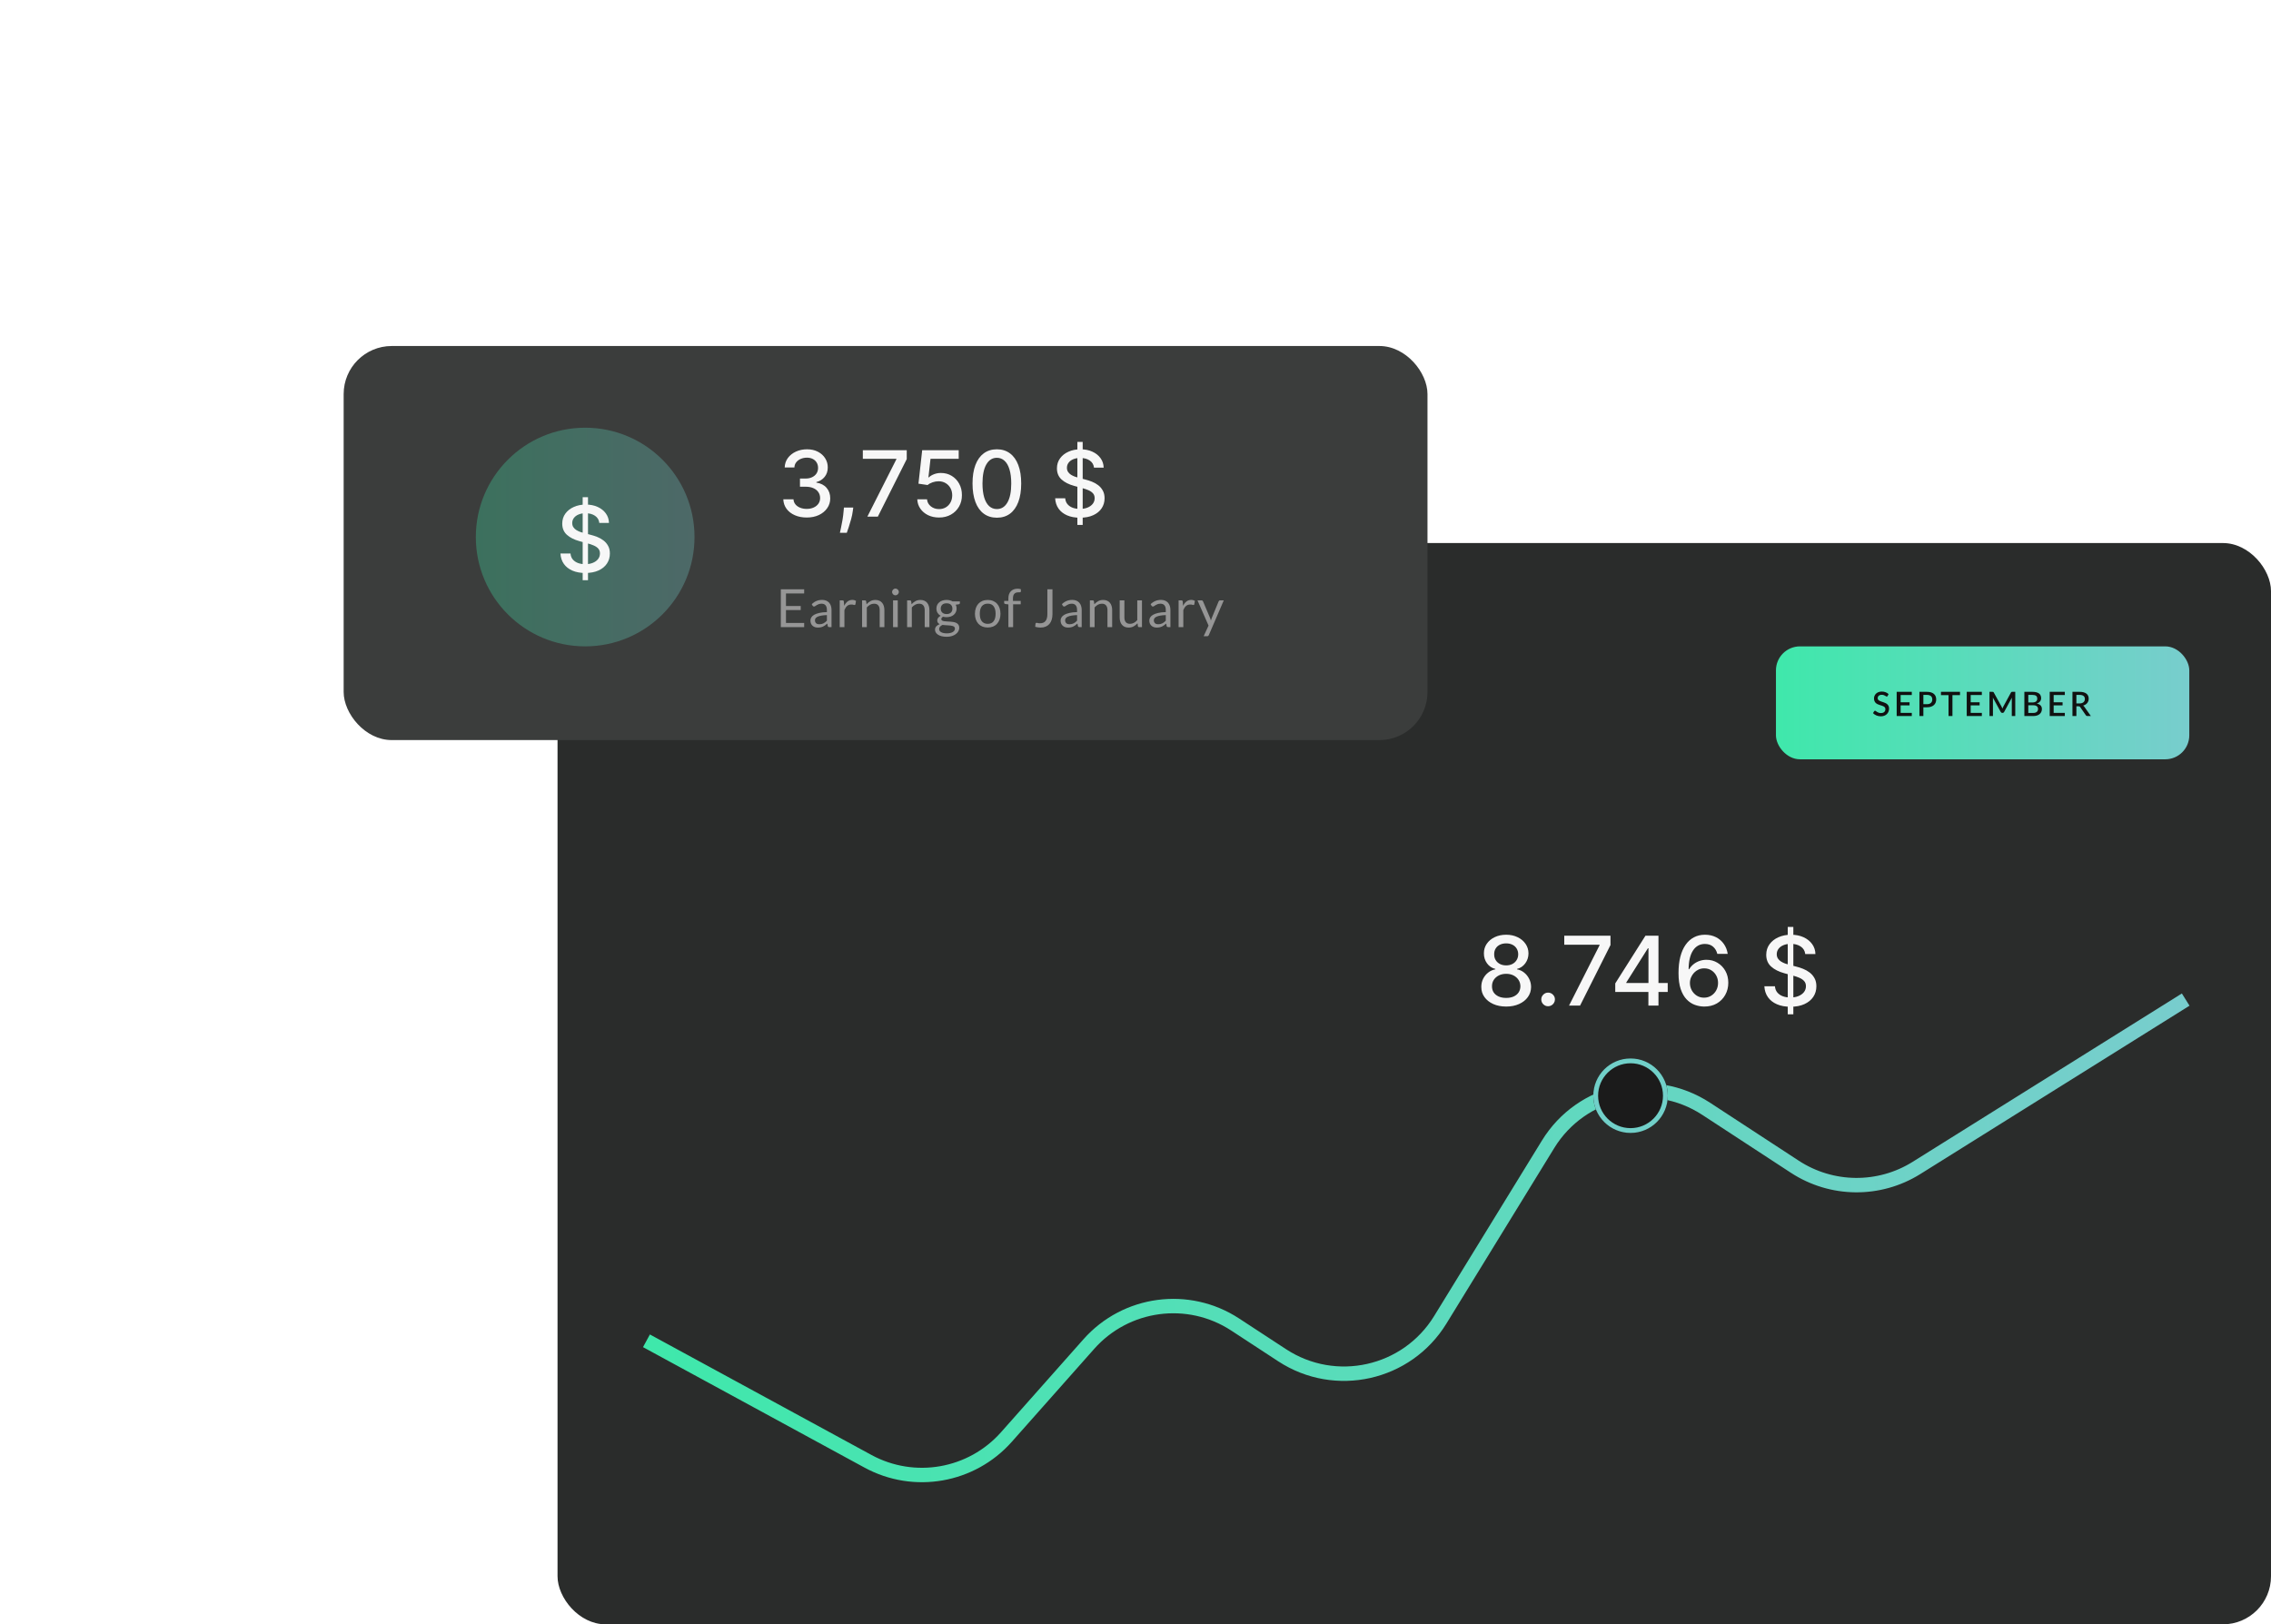 <svg width="945" height="676" viewBox="0 0 945 676" fill="none" xmlns="http://www.w3.org/2000/svg">
<rect x="232" y="226" width="713" height="450" rx="20" fill="#2A2C2B"/>
<path d="M626.753 418.898C624.717 418.898 622.918 418.547 621.355 417.847C619.802 417.146 618.585 416.18 617.705 414.949C616.824 413.718 616.388 412.316 616.398 410.744C616.388 409.513 616.639 408.382 617.151 407.349C617.671 406.308 618.377 405.441 619.267 404.75C620.157 404.049 621.152 403.604 622.25 403.415V403.244C620.801 402.894 619.641 402.117 618.77 400.915C617.899 399.712 617.468 398.33 617.477 396.767C617.468 395.28 617.861 393.955 618.656 392.79C619.461 391.616 620.564 390.692 621.966 390.02C623.367 389.348 624.963 389.011 626.753 389.011C628.524 389.011 630.105 389.352 631.497 390.034C632.899 390.706 634.002 391.63 634.807 392.804C635.612 393.969 636.019 395.29 636.028 396.767C636.019 398.33 635.574 399.712 634.693 400.915C633.813 402.117 632.667 402.894 631.256 403.244V403.415C632.345 403.604 633.325 404.049 634.196 404.75C635.077 405.441 635.777 406.308 636.298 407.349C636.829 408.382 637.098 409.513 637.108 410.744C637.098 412.316 636.653 413.718 635.773 414.949C634.892 416.18 633.67 417.146 632.108 417.847C630.555 418.547 628.77 418.898 626.753 418.898ZM626.753 415.304C627.955 415.304 628.997 415.105 629.878 414.707C630.759 414.3 631.44 413.737 631.923 413.017C632.406 412.288 632.652 411.436 632.662 410.46C632.652 409.447 632.387 408.552 631.866 407.776C631.355 406.999 630.659 406.388 629.778 405.943C628.898 405.498 627.889 405.276 626.753 405.276C625.607 405.276 624.589 405.498 623.699 405.943C622.809 406.388 622.108 406.999 621.597 407.776C621.085 408.552 620.834 409.447 620.844 410.46C620.834 411.436 621.066 412.288 621.54 413.017C622.023 413.737 622.709 414.3 623.599 414.707C624.49 415.105 625.541 415.304 626.753 415.304ZM626.753 401.767C627.719 401.767 628.576 401.573 629.324 401.185C630.072 400.796 630.659 400.257 631.085 399.565C631.521 398.874 631.743 398.064 631.753 397.136C631.743 396.227 631.526 395.432 631.099 394.75C630.683 394.068 630.1 393.543 629.352 393.173C628.604 392.795 627.738 392.605 626.753 392.605C625.749 392.605 624.868 392.795 624.111 393.173C623.363 393.543 622.78 394.068 622.364 394.75C621.947 395.432 621.743 396.227 621.753 397.136C621.743 398.064 621.952 398.874 622.378 399.565C622.804 400.257 623.391 400.796 624.139 401.185C624.897 401.573 625.768 401.767 626.753 401.767ZM644.192 418.77C643.416 418.77 642.748 418.495 642.19 417.946C641.631 417.387 641.352 416.715 641.352 415.929C641.352 415.152 641.631 414.49 642.19 413.94C642.748 413.382 643.416 413.102 644.192 413.102C644.969 413.102 645.637 413.382 646.195 413.94C646.754 414.49 647.033 415.152 647.033 415.929C647.033 416.45 646.901 416.928 646.636 417.364C646.38 417.79 646.039 418.131 645.613 418.386C645.187 418.642 644.713 418.77 644.192 418.77ZM652.903 418.5L665.602 393.386V393.173H650.915V389.409H670.148V393.301L657.491 418.5H652.903ZM672.133 412.818V409.267L684.704 389.409H687.502V394.636H685.727L676.735 408.869V409.097H693.965V412.818H672.133ZM685.925 418.5V411.739L685.954 410.119V389.409H690.116V418.5H685.925ZM709.072 418.898C707.774 418.879 706.496 418.642 705.237 418.188C703.987 417.733 702.85 416.975 701.827 415.915C700.805 414.854 699.986 413.429 699.37 411.639C698.764 409.849 698.461 407.615 698.461 404.935C698.461 402.397 698.712 400.143 699.214 398.173C699.725 396.204 700.459 394.542 701.415 393.188C702.372 391.824 703.527 390.787 704.881 390.077C706.236 389.366 707.755 389.011 709.441 389.011C711.174 389.011 712.713 389.352 714.058 390.034C715.402 390.716 716.491 391.658 717.325 392.861C718.167 394.063 718.702 395.432 718.93 396.966H714.597C714.304 395.754 713.721 394.764 712.85 393.997C711.979 393.23 710.843 392.847 709.441 392.847C707.31 392.847 705.648 393.775 704.455 395.631C703.272 397.487 702.675 400.067 702.665 403.372H702.879C703.38 402.548 703.996 401.848 704.725 401.27C705.464 400.683 706.288 400.233 707.197 399.92C708.115 399.598 709.081 399.438 710.094 399.438C711.78 399.438 713.305 399.849 714.668 400.673C716.041 401.488 717.135 402.615 717.95 404.054C718.764 405.493 719.171 407.141 719.171 408.997C719.171 410.853 718.75 412.534 717.907 414.04C717.074 415.545 715.899 416.739 714.384 417.619C712.869 418.491 711.098 418.917 709.072 418.898ZM709.058 415.205C710.175 415.205 711.174 414.93 712.055 414.381C712.935 413.831 713.631 413.093 714.143 412.165C714.654 411.237 714.91 410.2 714.91 409.054C714.91 407.937 714.659 406.919 714.157 406C713.665 405.081 712.983 404.352 712.112 403.812C711.25 403.273 710.265 403.003 709.157 403.003C708.314 403.003 707.533 403.164 706.813 403.486C706.103 403.808 705.478 404.253 704.938 404.821C704.398 405.389 703.972 406.043 703.66 406.781C703.357 407.51 703.205 408.282 703.205 409.097C703.205 410.186 703.456 411.194 703.958 412.122C704.469 413.05 705.165 413.798 706.046 414.366C706.936 414.925 707.94 415.205 709.058 415.205ZM743.908 422.136V385.773H746.238V422.136H743.908ZM751.195 397.051C751.044 395.706 750.419 394.665 749.32 393.926C748.222 393.178 746.839 392.804 745.173 392.804C743.979 392.804 742.947 392.993 742.076 393.372C741.205 393.741 740.528 394.253 740.045 394.906C739.571 395.55 739.335 396.284 739.335 397.108C739.335 397.799 739.496 398.396 739.817 398.898C740.149 399.4 740.58 399.821 741.11 400.162C741.65 400.493 742.228 400.773 742.843 401C743.459 401.218 744.05 401.398 744.619 401.54L747.46 402.278C748.388 402.506 749.339 402.813 750.315 403.202C751.29 403.59 752.194 404.101 753.028 404.736C753.861 405.37 754.533 406.156 755.045 407.094C755.566 408.031 755.826 409.153 755.826 410.46C755.826 412.108 755.4 413.571 754.548 414.849C753.705 416.128 752.478 417.136 750.869 417.875C749.268 418.614 747.332 418.983 745.059 418.983C742.881 418.983 740.996 418.637 739.406 417.946C737.815 417.255 736.569 416.275 735.67 415.006C734.77 413.727 734.273 412.212 734.178 410.46H738.582C738.667 411.511 739.008 412.387 739.604 413.088C740.21 413.779 740.982 414.295 741.92 414.636C742.867 414.968 743.904 415.134 745.031 415.134C746.271 415.134 747.374 414.939 748.34 414.551C749.316 414.153 750.083 413.604 750.641 412.903C751.2 412.193 751.479 411.365 751.479 410.418C751.479 409.556 751.233 408.85 750.741 408.301C750.258 407.752 749.6 407.297 748.766 406.938C747.942 406.578 747.01 406.26 745.968 405.986L742.531 405.048C740.201 404.414 738.354 403.481 736.991 402.25C735.637 401.019 734.96 399.39 734.96 397.364C734.96 395.687 735.414 394.224 736.323 392.974C737.232 391.724 738.463 390.754 740.016 390.062C741.569 389.362 743.321 389.011 745.272 389.011C747.242 389.011 748.979 389.357 750.485 390.048C752 390.74 753.193 391.691 754.065 392.903C754.936 394.106 755.39 395.489 755.428 397.051H751.195Z" fill="#F7F7F7"/>
<rect x="739" y="269" width="172" height="47" rx="10" fill="url(#paint0_linear_1_87)"/>
<path d="M785.468 289.642C785.417 289.726 785.363 289.789 785.307 289.831C785.251 289.868 785.181 289.887 785.097 289.887C785.008 289.887 784.908 289.85 784.796 289.775C784.689 289.7 784.553 289.619 784.39 289.53C784.231 289.437 784.042 289.353 783.823 289.278C783.604 289.199 783.342 289.159 783.039 289.159C782.759 289.159 782.512 289.194 782.297 289.264C782.087 289.334 781.91 289.432 781.765 289.558C781.62 289.684 781.511 289.833 781.436 290.006C781.366 290.174 781.331 290.358 781.331 290.559C781.331 290.816 781.399 291.03 781.534 291.203C781.669 291.371 781.847 291.516 782.066 291.637C782.29 291.758 782.544 291.866 782.829 291.959C783.114 292.048 783.403 292.143 783.697 292.246C783.996 292.349 784.287 292.465 784.572 292.596C784.857 292.727 785.109 292.892 785.328 293.093C785.552 293.294 785.732 293.539 785.867 293.828C786.002 294.117 786.07 294.47 786.07 294.885C786.07 295.333 785.993 295.753 785.839 296.145C785.685 296.537 785.461 296.88 785.167 297.174C784.878 297.463 784.518 297.692 784.089 297.86C783.664 298.028 783.179 298.112 782.633 298.112C782.311 298.112 781.996 298.079 781.688 298.014C781.385 297.953 781.093 297.867 780.813 297.755C780.538 297.638 780.279 297.498 780.036 297.335C779.793 297.172 779.576 296.99 779.385 296.789L779.861 296.005C779.903 295.94 779.957 295.888 780.022 295.851C780.087 295.814 780.16 295.795 780.239 295.795C780.346 295.795 780.465 295.846 780.596 295.949C780.727 296.047 780.883 296.157 781.065 296.278C781.252 296.395 781.476 296.504 781.737 296.607C781.998 296.705 782.311 296.754 782.675 296.754C783.268 296.754 783.725 296.609 784.047 296.32C784.374 296.031 784.537 295.632 784.537 295.123C784.537 294.838 784.469 294.607 784.334 294.43C784.199 294.248 784.019 294.096 783.795 293.975C783.576 293.854 783.324 293.751 783.039 293.667C782.754 293.583 782.465 293.494 782.171 293.401C781.877 293.303 781.588 293.191 781.303 293.065C781.018 292.934 780.764 292.766 780.54 292.561C780.321 292.351 780.143 292.094 780.008 291.791C779.873 291.483 779.805 291.1 779.805 290.643C779.805 290.279 779.875 289.927 780.015 289.586C780.16 289.245 780.367 288.944 780.638 288.683C780.913 288.417 781.252 288.205 781.653 288.046C782.054 287.887 782.512 287.808 783.025 287.808C783.604 287.808 784.133 287.899 784.614 288.081C785.099 288.263 785.517 288.522 785.867 288.858L785.468 289.642ZM795.533 296.677L795.526 298H789.24V287.92H795.526V289.243H790.885V292.281H794.595V293.562H790.885V296.677H795.533ZM801.842 293.058C802.206 293.058 802.526 293.011 802.801 292.918C803.081 292.825 803.312 292.694 803.494 292.526C803.681 292.353 803.821 292.146 803.914 291.903C804.007 291.66 804.054 291.39 804.054 291.091C804.054 290.797 804.007 290.533 803.914 290.3C803.825 290.067 803.69 289.868 803.508 289.705C803.326 289.542 803.095 289.418 802.815 289.334C802.54 289.245 802.215 289.201 801.842 289.201H800.344V293.058H801.842ZM801.842 287.92C802.5 287.92 803.069 287.997 803.55 288.151C804.035 288.305 804.434 288.522 804.747 288.802C805.064 289.077 805.3 289.411 805.454 289.803C805.608 290.19 805.685 290.62 805.685 291.091C805.685 291.572 805.603 292.013 805.44 292.414C805.277 292.811 805.034 293.154 804.712 293.443C804.39 293.728 803.989 293.952 803.508 294.115C803.032 294.274 802.477 294.353 801.842 294.353H800.344V298H798.706V287.92H801.842ZM815.588 289.285H812.445V298H810.814V289.285H807.664V287.92H815.588V289.285ZM824.684 296.677L824.677 298H818.391V287.92H824.677V289.243H820.036V292.281H823.746V293.562H820.036V296.677H824.684ZM838.581 287.92V298H837.139V291.091C837.139 290.979 837.141 290.858 837.146 290.727C837.155 290.592 837.167 290.456 837.181 290.321L833.94 296.306C833.814 296.553 833.62 296.677 833.359 296.677H833.128C832.862 296.677 832.668 296.553 832.547 296.306L829.257 290.307C829.271 290.442 829.28 290.578 829.285 290.713C829.294 290.848 829.299 290.974 829.299 291.091V298H827.857V287.92H829.082C829.227 287.92 829.339 287.934 829.418 287.962C829.497 287.985 829.57 288.062 829.635 288.193L832.869 294.052C832.939 294.187 833.004 294.327 833.065 294.472C833.13 294.612 833.189 294.757 833.24 294.906C833.296 294.757 833.354 294.61 833.415 294.465C833.48 294.316 833.548 294.173 833.618 294.038L836.803 288.193C836.868 288.062 836.941 287.985 837.02 287.962C837.099 287.934 837.211 287.92 837.356 287.92H838.581ZM846.036 296.705C846.405 296.705 846.715 296.663 846.967 296.579C847.224 296.49 847.432 296.371 847.59 296.222C847.754 296.073 847.87 295.898 847.94 295.697C848.015 295.492 848.052 295.272 848.052 295.039C848.052 294.563 847.889 294.19 847.562 293.919C847.24 293.644 846.729 293.506 846.029 293.506H844.006V296.705H846.036ZM844.006 289.201V292.351H845.644C846.344 292.351 846.867 292.216 847.212 291.945C847.558 291.674 847.73 291.285 847.73 290.776C847.73 290.221 847.567 289.819 847.24 289.572C846.918 289.325 846.412 289.201 845.721 289.201H844.006ZM845.721 287.92C846.365 287.92 846.916 287.983 847.373 288.109C847.831 288.23 848.206 288.405 848.5 288.634C848.794 288.863 849.009 289.143 849.144 289.474C849.284 289.801 849.354 290.169 849.354 290.58C849.354 290.818 849.317 291.049 849.242 291.273C849.172 291.492 849.06 291.7 848.906 291.896C848.757 292.087 848.568 292.26 848.339 292.414C848.111 292.568 847.84 292.696 847.527 292.799C848.955 293.102 849.669 293.861 849.669 295.074C849.669 295.503 849.588 295.898 849.424 296.257C849.266 296.612 849.032 296.92 848.724 297.181C848.421 297.438 848.045 297.638 847.597 297.783C847.149 297.928 846.638 298 846.064 298H842.368V287.92H845.721ZM859.208 296.677L859.201 298H852.915V287.92H859.201V289.243H854.56V292.281H858.27V293.562H854.56V296.677H859.208ZM865.307 292.75C865.681 292.75 866.007 292.706 866.287 292.617C866.567 292.524 866.801 292.395 866.987 292.232C867.174 292.069 867.314 291.875 867.407 291.651C867.501 291.422 867.547 291.17 867.547 290.895C867.547 290.344 867.365 289.924 867.001 289.635C866.637 289.346 866.087 289.201 865.349 289.201H864.019V292.75H865.307ZM870.053 298H868.59C868.301 298 868.091 297.888 867.96 297.664L865.608 294.269C865.529 294.152 865.443 294.068 865.349 294.017C865.256 293.966 865.116 293.94 864.929 293.94H864.019V298H862.381V287.92H865.349C866.012 287.92 866.581 287.988 867.057 288.123C867.538 288.258 867.932 288.452 868.24 288.704C868.548 288.951 868.775 289.25 868.919 289.6C869.069 289.95 869.143 290.34 869.143 290.769C869.143 291.119 869.09 291.446 868.982 291.749C868.88 292.052 868.728 292.328 868.527 292.575C868.331 292.822 868.089 293.037 867.799 293.219C867.51 293.401 867.181 293.543 866.812 293.646C867.013 293.767 867.186 293.938 867.33 294.157L870.053 298Z" fill="#111111"/>
<path d="M269 558L361.168 608.139C380.388 618.595 404.28 614.405 418.796 598.033L453.07 559.375C468.538 541.928 494.458 538.459 513.97 551.225L533.528 564.021C555.691 578.521 585.451 571.855 599.31 549.288L644.2 476.195C658.056 453.634 687.804 446.965 709.966 461.451L746.843 485.556C762.18 495.581 781.946 495.779 797.481 486.063L909.5 416" stroke="url(#paint1_linear_1_87)" stroke-width="6"/>
<g filter="url(#filter0_d_1_87)">
<circle cx="678.5" cy="456" r="15.5" fill="#1B1B1B"/>
<circle cx="678.5" cy="456" r="14.5" stroke="#71D0C9" stroke-width="2"/>
</g>
<g filter="url(#filter1_d_1_87)">
<rect x="143" y="144" width="451" height="164" rx="20" fill="#3B3D3C"/>
</g>
<path d="M335.701 215.378C333.848 215.378 332.192 215.058 330.735 214.42C329.286 213.781 328.139 212.895 327.294 211.761C326.457 210.619 326.007 209.296 325.944 207.794H330.182C330.236 208.613 330.51 209.323 331.005 209.926C331.508 210.52 332.165 210.979 332.975 211.303C333.785 211.626 334.684 211.788 335.674 211.788C336.762 211.788 337.725 211.599 338.562 211.222C339.407 210.844 340.068 210.317 340.545 209.643C341.022 208.959 341.26 208.172 341.26 207.281C341.26 206.355 341.022 205.54 340.545 204.839C340.077 204.128 339.389 203.57 338.481 203.165C337.581 202.761 336.492 202.558 335.215 202.558H332.88V199.158H335.215C336.241 199.158 337.14 198.973 337.914 198.604C338.696 198.236 339.308 197.723 339.749 197.066C340.19 196.4 340.41 195.622 340.41 194.732C340.41 193.877 340.217 193.135 339.83 192.505C339.452 191.866 338.912 191.367 338.211 191.007C337.518 190.647 336.699 190.467 335.755 190.467C334.855 190.467 334.014 190.634 333.231 190.967C332.458 191.29 331.828 191.758 331.342 192.37C330.856 192.973 330.595 193.697 330.559 194.543H326.525C326.57 193.049 327.01 191.736 327.847 190.602C328.693 189.469 329.808 188.583 331.194 187.944C332.579 187.305 334.117 186.986 335.809 186.986C337.581 186.986 339.11 187.332 340.397 188.025C341.692 188.709 342.691 189.622 343.392 190.764C344.103 191.907 344.454 193.157 344.445 194.516C344.454 196.063 344.022 197.376 343.15 198.456C342.286 199.536 341.134 200.26 339.695 200.629V200.844C341.53 201.123 342.952 201.852 343.959 203.031C344.976 204.209 345.48 205.671 345.471 207.416C345.48 208.937 345.057 210.299 344.202 211.505C343.357 212.71 342.2 213.66 340.734 214.352C339.268 215.036 337.59 215.378 335.701 215.378ZM355.058 211.222L354.856 212.692C354.721 213.772 354.492 214.897 354.168 216.066C353.853 217.245 353.524 218.338 353.183 219.345C352.85 220.353 352.575 221.153 352.359 221.747H349.499C349.616 221.189 349.778 220.434 349.984 219.48C350.191 218.536 350.394 217.478 350.592 216.309C350.79 215.139 350.938 213.947 351.037 212.733L351.172 211.222H355.058ZM360.928 215L372.992 191.142V190.94H359.039V187.364H377.31V191.061L365.287 215H360.928ZM390.754 215.378C389.063 215.378 387.543 215.054 386.193 214.406C384.853 213.75 383.782 212.85 382.981 211.707C382.181 210.565 381.753 209.26 381.699 207.794H385.748C385.847 208.982 386.373 209.958 387.327 210.722C388.28 211.487 389.423 211.869 390.754 211.869C391.816 211.869 392.756 211.626 393.574 211.141C394.402 210.646 395.05 209.967 395.518 209.103C395.994 208.239 396.233 207.254 396.233 206.148C396.233 205.023 395.99 204.02 395.504 203.138C395.018 202.257 394.348 201.564 393.494 201.06C392.648 200.557 391.676 200.3 390.579 200.291C389.742 200.291 388.901 200.435 388.055 200.723C387.21 201.011 386.526 201.389 386.004 201.857L382.185 201.29L383.737 187.364H398.932V190.94H387.205L386.328 198.672H386.49C387.03 198.15 387.745 197.714 388.636 197.363C389.535 197.012 390.498 196.837 391.523 196.837C393.206 196.837 394.704 197.237 396.017 198.038C397.339 198.838 398.378 199.931 399.134 201.317C399.899 202.693 400.277 204.277 400.268 206.067C400.277 207.857 399.872 209.454 399.053 210.857C398.244 212.261 397.119 213.367 395.68 214.177C394.249 214.978 392.607 215.378 390.754 215.378ZM414.818 215.459C412.686 215.45 410.864 214.888 409.353 213.772C407.841 212.656 406.685 211.033 405.885 208.901C405.084 206.768 404.684 204.2 404.684 201.195C404.684 198.2 405.084 195.64 405.885 193.517C406.694 191.394 407.855 189.775 409.366 188.659C410.887 187.544 412.704 186.986 414.818 186.986C416.932 186.986 418.745 187.548 420.256 188.673C421.767 189.788 422.924 191.407 423.724 193.531C424.534 195.645 424.939 198.2 424.939 201.195C424.939 204.209 424.538 206.782 423.738 208.914C422.937 211.037 421.781 212.661 420.27 213.786C418.758 214.901 416.941 215.459 414.818 215.459ZM414.818 211.856C416.689 211.856 418.151 210.943 419.204 209.116C420.265 207.29 420.796 204.65 420.796 201.195C420.796 198.901 420.553 196.963 420.067 195.379C419.59 193.787 418.902 192.581 418.003 191.763C417.112 190.935 416.05 190.521 414.818 190.521C412.956 190.521 411.494 191.439 410.432 193.274C409.371 195.109 408.835 197.75 408.826 201.195C408.826 203.498 409.065 205.446 409.542 207.038C410.027 208.622 410.716 209.823 411.606 210.641C412.497 211.451 413.567 211.856 414.818 211.856ZM448.311 218.455V183.909H450.524V218.455H448.311ZM455.233 194.624C455.089 193.346 454.496 192.357 453.452 191.655C452.409 190.944 451.095 190.589 449.512 190.589C448.378 190.589 447.398 190.769 446.57 191.129C445.742 191.479 445.099 191.965 444.64 192.586C444.191 193.198 443.966 193.895 443.966 194.678C443.966 195.334 444.119 195.901 444.424 196.378C444.739 196.855 445.149 197.255 445.652 197.579C446.165 197.894 446.714 198.159 447.299 198.375C447.883 198.582 448.446 198.753 448.986 198.888L451.684 199.589C452.566 199.805 453.47 200.098 454.397 200.467C455.323 200.835 456.182 201.321 456.974 201.924C457.766 202.527 458.405 203.273 458.89 204.164C459.385 205.055 459.633 206.121 459.633 207.362C459.633 208.928 459.228 210.317 458.418 211.532C457.617 212.746 456.452 213.705 454.923 214.406C453.403 215.108 451.563 215.459 449.404 215.459C447.335 215.459 445.544 215.13 444.033 214.474C442.522 213.817 441.339 212.886 440.484 211.68C439.629 210.466 439.157 209.027 439.067 207.362H443.25C443.331 208.361 443.655 209.193 444.222 209.859C444.798 210.515 445.531 211.006 446.422 211.33C447.321 211.644 448.306 211.802 449.377 211.802C450.555 211.802 451.603 211.617 452.521 211.249C453.448 210.871 454.176 210.349 454.707 209.683C455.238 209.009 455.503 208.221 455.503 207.322C455.503 206.503 455.269 205.833 454.802 205.311C454.343 204.789 453.718 204.357 452.926 204.016C452.143 203.674 451.257 203.372 450.267 203.112L447.002 202.221C444.789 201.618 443.035 200.732 441.739 199.562C440.453 198.393 439.809 196.846 439.809 194.92C439.809 193.328 440.241 191.938 441.105 190.751C441.968 189.563 443.138 188.641 444.613 187.984C446.089 187.319 447.753 186.986 449.606 186.986C451.477 186.986 453.128 187.314 454.559 187.971C455.998 188.628 457.132 189.532 457.959 190.683C458.787 191.826 459.219 193.139 459.255 194.624H455.233Z" fill="#F7F7F7"/>
<path d="M334.627 245.237V246.975H327.059V252.211H333.186V253.883H327.059V259.262H334.627V261H324.914V245.237H334.627ZM346.013 261H345.144C344.954 261 344.8 260.971 344.682 260.912C344.565 260.853 344.488 260.729 344.451 260.538L344.231 259.504C343.938 259.768 343.652 260.006 343.373 260.219C343.095 260.424 342.801 260.6 342.493 260.747C342.185 260.886 341.855 260.993 341.503 261.066C341.159 261.139 340.774 261.176 340.348 261.176C339.916 261.176 339.509 261.117 339.127 261C338.753 260.875 338.427 260.692 338.148 260.45C337.87 260.208 337.646 259.904 337.477 259.537C337.316 259.163 337.235 258.723 337.235 258.217C337.235 257.777 337.356 257.355 337.598 256.952C337.84 256.541 338.229 256.178 338.764 255.863C339.307 255.548 340.015 255.291 340.887 255.093C341.76 254.888 342.827 254.77 344.088 254.741V253.872C344.088 253.007 343.901 252.354 343.527 251.914C343.161 251.467 342.614 251.243 341.888 251.243C341.412 251.243 341.008 251.305 340.678 251.43C340.356 251.547 340.073 251.683 339.831 251.837C339.597 251.984 339.391 252.119 339.215 252.244C339.047 252.361 338.878 252.42 338.709 252.42C338.577 252.42 338.46 252.387 338.357 252.321C338.262 252.248 338.185 252.16 338.126 252.057L337.774 251.43C338.39 250.836 339.054 250.392 339.765 250.099C340.477 249.806 341.265 249.659 342.13 249.659C342.754 249.659 343.307 249.762 343.791 249.967C344.275 250.172 344.682 250.458 345.012 250.825C345.342 251.192 345.592 251.635 345.76 252.156C345.929 252.677 346.013 253.249 346.013 253.872V261ZM340.931 259.801C341.276 259.801 341.591 259.768 341.877 259.702C342.163 259.629 342.431 259.53 342.68 259.405C342.937 259.273 343.179 259.115 343.406 258.932C343.641 258.749 343.868 258.54 344.088 258.305V255.984C343.186 256.013 342.42 256.087 341.789 256.204C341.159 256.314 340.645 256.461 340.249 256.644C339.853 256.827 339.564 257.044 339.38 257.293C339.204 257.542 339.116 257.821 339.116 258.129C339.116 258.422 339.164 258.675 339.259 258.888C339.355 259.101 339.483 259.277 339.644 259.416C339.806 259.548 339.996 259.647 340.216 259.713C340.436 259.772 340.675 259.801 340.931 259.801ZM349.42 261V249.857H350.542C350.754 249.857 350.901 249.897 350.982 249.978C351.062 250.059 351.117 250.198 351.147 250.396L351.279 252.134C351.66 251.357 352.129 250.752 352.687 250.319C353.251 249.879 353.911 249.659 354.667 249.659C354.975 249.659 355.253 249.696 355.503 249.769C355.752 249.835 355.983 249.93 356.196 250.055L355.943 251.518C355.891 251.701 355.778 251.793 355.602 251.793C355.499 251.793 355.341 251.76 355.129 251.694C354.916 251.621 354.619 251.584 354.238 251.584C353.556 251.584 352.984 251.782 352.522 252.178C352.067 252.574 351.686 253.15 351.378 253.905V261H349.42ZM358.733 261V249.857H359.899C360.177 249.857 360.353 249.993 360.427 250.264L360.581 251.474C361.065 250.939 361.604 250.506 362.198 250.176C362.799 249.846 363.492 249.681 364.277 249.681C364.885 249.681 365.421 249.784 365.883 249.989C366.352 250.187 366.741 250.473 367.049 250.847C367.364 251.214 367.602 251.657 367.764 252.178C367.925 252.699 368.006 253.274 368.006 253.905V261H366.048V253.905C366.048 253.062 365.853 252.409 365.465 251.947C365.083 251.478 364.497 251.243 363.705 251.243C363.125 251.243 362.583 251.382 362.077 251.661C361.578 251.94 361.116 252.317 360.691 252.794V261H358.733ZM373.575 249.857V261H371.617V249.857H373.575ZM374.015 246.359C374.015 246.55 373.975 246.729 373.894 246.898C373.821 247.059 373.718 247.206 373.586 247.338C373.462 247.463 373.315 247.562 373.146 247.635C372.978 247.708 372.798 247.745 372.607 247.745C372.417 247.745 372.237 247.708 372.068 247.635C371.907 247.562 371.76 247.463 371.628 247.338C371.504 247.206 371.405 247.059 371.331 246.898C371.258 246.729 371.221 246.55 371.221 246.359C371.221 246.168 371.258 245.989 371.331 245.82C371.405 245.644 371.504 245.494 371.628 245.369C371.76 245.237 371.907 245.134 372.068 245.061C372.237 244.988 372.417 244.951 372.607 244.951C372.798 244.951 372.978 244.988 373.146 245.061C373.315 245.134 373.462 245.237 373.586 245.369C373.718 245.494 373.821 245.644 373.894 245.82C373.975 245.989 374.015 246.168 374.015 246.359ZM377.466 261V249.857H378.632C378.911 249.857 379.087 249.993 379.16 250.264L379.314 251.474C379.798 250.939 380.337 250.506 380.931 250.176C381.532 249.846 382.225 249.681 383.01 249.681C383.619 249.681 384.154 249.784 384.616 249.989C385.085 250.187 385.474 250.473 385.782 250.847C386.097 251.214 386.336 251.657 386.497 252.178C386.658 252.699 386.739 253.274 386.739 253.905V261H384.781V253.905C384.781 253.062 384.587 252.409 384.198 251.947C383.817 251.478 383.23 251.243 382.438 251.243C381.859 251.243 381.316 251.382 380.81 251.661C380.311 251.94 379.849 252.317 379.424 252.794V261H377.466ZM393.882 249.67C394.366 249.67 394.817 249.725 395.235 249.835C395.66 249.938 396.045 250.092 396.39 250.297H399.415V251.023C399.415 251.265 399.261 251.419 398.953 251.485L397.688 251.661C397.937 252.138 398.062 252.669 398.062 253.256C398.062 253.799 397.955 254.294 397.743 254.741C397.537 255.181 397.248 255.559 396.874 255.874C396.507 256.189 396.067 256.431 395.554 256.6C395.048 256.769 394.49 256.853 393.882 256.853C393.361 256.853 392.87 256.791 392.408 256.666C392.173 256.813 391.993 256.97 391.869 257.139C391.751 257.308 391.693 257.473 391.693 257.634C391.693 257.898 391.799 258.1 392.012 258.239C392.224 258.371 392.507 258.466 392.859 258.525C393.211 258.584 393.61 258.62 394.058 258.635C394.505 258.65 394.96 258.675 395.422 258.712C395.891 258.741 396.349 258.796 396.797 258.877C397.244 258.958 397.644 259.09 397.996 259.273C398.348 259.456 398.63 259.709 398.843 260.032C399.055 260.355 399.162 260.773 399.162 261.286C399.162 261.763 399.041 262.225 398.799 262.672C398.564 263.119 398.223 263.515 397.776 263.86C397.328 264.212 396.782 264.491 396.137 264.696C395.491 264.909 394.762 265.015 393.948 265.015C393.134 265.015 392.419 264.934 391.803 264.773C391.194 264.612 390.688 264.395 390.285 264.124C389.881 263.853 389.577 263.537 389.372 263.178C389.174 262.826 389.075 262.456 389.075 262.067C389.075 261.517 389.247 261.051 389.592 260.67C389.944 260.281 390.424 259.973 391.033 259.746C390.717 259.599 390.464 259.405 390.274 259.163C390.09 258.914 389.999 258.584 389.999 258.173C389.999 258.012 390.028 257.847 390.087 257.678C390.145 257.502 390.233 257.33 390.351 257.161C390.475 256.992 390.626 256.831 390.802 256.677C390.978 256.523 391.183 256.387 391.418 256.27C390.868 255.962 390.435 255.555 390.12 255.049C389.812 254.536 389.658 253.938 389.658 253.256C389.658 252.713 389.76 252.222 389.966 251.782C390.178 251.335 390.472 250.957 390.846 250.649C391.22 250.334 391.663 250.092 392.177 249.923C392.697 249.754 393.266 249.67 393.882 249.67ZM397.358 261.605C397.358 261.326 397.281 261.103 397.127 260.934C396.973 260.765 396.764 260.637 396.5 260.549C396.236 260.454 395.931 260.384 395.587 260.34C395.242 260.296 394.879 260.267 394.498 260.252C394.116 260.23 393.728 260.208 393.332 260.186C392.936 260.164 392.558 260.124 392.199 260.065C391.781 260.263 391.44 260.505 391.176 260.791C390.919 261.077 390.791 261.418 390.791 261.814C390.791 262.063 390.853 262.294 390.978 262.507C391.11 262.727 391.308 262.914 391.572 263.068C391.836 263.229 392.166 263.354 392.562 263.442C392.965 263.537 393.438 263.585 393.981 263.585C394.509 263.585 394.982 263.537 395.4 263.442C395.818 263.347 396.17 263.211 396.456 263.035C396.749 262.859 396.973 262.65 397.127 262.408C397.281 262.166 397.358 261.898 397.358 261.605ZM393.882 255.555C394.278 255.555 394.626 255.5 394.927 255.39C395.235 255.28 395.491 255.126 395.697 254.928C395.902 254.73 396.056 254.495 396.159 254.224C396.261 253.945 396.313 253.641 396.313 253.311C396.313 252.629 396.104 252.086 395.686 251.683C395.275 251.28 394.674 251.078 393.882 251.078C393.097 251.078 392.496 251.28 392.078 251.683C391.667 252.086 391.462 252.629 391.462 253.311C391.462 253.641 391.513 253.945 391.616 254.224C391.726 254.495 391.883 254.73 392.089 254.928C392.294 255.126 392.547 255.28 392.848 255.39C393.148 255.5 393.493 255.555 393.882 255.555ZM411.011 249.681C411.825 249.681 412.558 249.817 413.211 250.088C413.871 250.359 414.428 250.744 414.883 251.243C415.345 251.742 415.697 252.347 415.939 253.058C416.188 253.762 416.313 254.55 416.313 255.423C416.313 256.303 416.188 257.095 415.939 257.799C415.697 258.503 415.345 259.104 414.883 259.603C414.428 260.102 413.871 260.487 413.211 260.758C412.558 261.022 411.825 261.154 411.011 261.154C410.197 261.154 409.46 261.022 408.8 260.758C408.147 260.487 407.59 260.102 407.128 259.603C406.666 259.104 406.31 258.503 406.061 257.799C405.812 257.095 405.687 256.303 405.687 255.423C405.687 254.55 405.812 253.762 406.061 253.058C406.31 252.347 406.666 251.742 407.128 251.243C407.59 250.744 408.147 250.359 408.8 250.088C409.46 249.817 410.197 249.681 411.011 249.681ZM411.011 259.625C412.111 259.625 412.932 259.258 413.475 258.525C414.018 257.784 414.289 256.754 414.289 255.434C414.289 254.107 414.018 253.073 413.475 252.332C412.932 251.591 412.111 251.221 411.011 251.221C410.454 251.221 409.97 251.316 409.559 251.507C409.148 251.698 408.804 251.973 408.525 252.332C408.254 252.691 408.048 253.135 407.909 253.663C407.777 254.184 407.711 254.774 407.711 255.434C407.711 256.094 407.777 256.684 407.909 257.205C408.048 257.726 408.254 258.166 408.525 258.525C408.804 258.877 409.148 259.148 409.559 259.339C409.97 259.53 410.454 259.625 411.011 259.625ZM419.606 261V251.529L418.374 251.386C418.22 251.349 418.091 251.294 417.989 251.221C417.893 251.14 417.846 251.027 417.846 250.88V250.077H419.606V248.999C419.606 248.361 419.694 247.796 419.87 247.305C420.053 246.806 420.31 246.388 420.64 246.051C420.977 245.706 421.38 245.446 421.85 245.27C422.319 245.094 422.847 245.006 423.434 245.006C423.932 245.006 424.394 245.079 424.82 245.226L424.776 246.205C424.768 246.352 424.706 246.44 424.589 246.469C424.471 246.498 424.306 246.513 424.094 246.513H423.753C423.415 246.513 423.107 246.557 422.829 246.645C422.557 246.733 422.323 246.876 422.125 247.074C421.927 247.272 421.773 247.532 421.663 247.855C421.56 248.178 421.509 248.577 421.509 249.054V250.077H424.732V251.496H421.575V261H419.606ZM437.949 255.555C437.949 256.435 437.839 257.223 437.619 257.92C437.406 258.617 437.087 259.207 436.662 259.691C436.244 260.168 435.727 260.534 435.111 260.791C434.495 261.048 433.787 261.176 432.988 261.176C432.276 261.176 431.536 261.073 430.766 260.868C430.78 260.655 430.799 260.446 430.821 260.241C430.843 260.028 430.865 259.819 430.887 259.614C430.901 259.489 430.945 259.39 431.019 259.317C431.099 259.236 431.217 259.196 431.371 259.196C431.503 259.196 431.679 259.229 431.899 259.295C432.119 259.361 432.412 259.394 432.779 259.394C433.263 259.394 433.692 259.321 434.066 259.174C434.447 259.027 434.766 258.8 435.023 258.492C435.287 258.184 435.485 257.792 435.617 257.315C435.756 256.831 435.826 256.259 435.826 255.599V245.237H437.949V255.555ZM450.111 261H449.242C449.051 261 448.897 260.971 448.78 260.912C448.663 260.853 448.586 260.729 448.549 260.538L448.329 259.504C448.036 259.768 447.75 260.006 447.471 260.219C447.192 260.424 446.899 260.6 446.591 260.747C446.283 260.886 445.953 260.993 445.601 261.066C445.256 261.139 444.871 261.176 444.446 261.176C444.013 261.176 443.606 261.117 443.225 261C442.851 260.875 442.525 260.692 442.246 260.45C441.967 260.208 441.744 259.904 441.575 259.537C441.414 259.163 441.333 258.723 441.333 258.217C441.333 257.777 441.454 257.355 441.696 256.952C441.938 256.541 442.327 256.178 442.862 255.863C443.405 255.548 444.112 255.291 444.985 255.093C445.858 254.888 446.925 254.77 448.186 254.741V253.872C448.186 253.007 447.999 252.354 447.625 251.914C447.258 251.467 446.712 251.243 445.986 251.243C445.509 251.243 445.106 251.305 444.776 251.43C444.453 251.547 444.171 251.683 443.929 251.837C443.694 251.984 443.489 252.119 443.313 252.244C443.144 252.361 442.976 252.42 442.807 252.42C442.675 252.42 442.558 252.387 442.455 252.321C442.36 252.248 442.283 252.16 442.224 252.057L441.872 251.43C442.488 250.836 443.152 250.392 443.863 250.099C444.574 249.806 445.363 249.659 446.228 249.659C446.851 249.659 447.405 249.762 447.889 249.967C448.373 250.172 448.78 250.458 449.11 250.825C449.44 251.192 449.689 251.635 449.858 252.156C450.027 252.677 450.111 253.249 450.111 253.872V261ZM445.029 259.801C445.374 259.801 445.689 259.768 445.975 259.702C446.261 259.629 446.529 259.53 446.778 259.405C447.035 259.273 447.277 259.115 447.504 258.932C447.739 258.749 447.966 258.54 448.186 258.305V255.984C447.284 256.013 446.518 256.087 445.887 256.204C445.256 256.314 444.743 256.461 444.347 256.644C443.951 256.827 443.661 257.044 443.478 257.293C443.302 257.542 443.214 257.821 443.214 258.129C443.214 258.422 443.262 258.675 443.357 258.888C443.452 259.101 443.581 259.277 443.742 259.416C443.903 259.548 444.094 259.647 444.314 259.713C444.534 259.772 444.772 259.801 445.029 259.801ZM453.517 261V249.857H454.683C454.962 249.857 455.138 249.993 455.211 250.264L455.365 251.474C455.849 250.939 456.388 250.506 456.982 250.176C457.584 249.846 458.277 249.681 459.061 249.681C459.67 249.681 460.205 249.784 460.667 249.989C461.137 250.187 461.525 250.473 461.833 250.847C462.149 251.214 462.387 251.657 462.548 252.178C462.71 252.699 462.79 253.274 462.79 253.905V261H460.832V253.905C460.832 253.062 460.638 252.409 460.249 251.947C459.868 251.478 459.281 251.243 458.489 251.243C457.91 251.243 457.367 251.382 456.861 251.661C456.363 251.94 455.901 252.317 455.475 252.794V261H453.517ZM467.876 249.857V256.963C467.876 257.806 468.07 258.459 468.459 258.921C468.848 259.383 469.434 259.614 470.219 259.614C470.791 259.614 471.33 259.478 471.836 259.207C472.342 258.936 472.808 258.558 473.233 258.074V249.857H475.191V261H474.025C473.746 261 473.57 260.864 473.497 260.593L473.343 259.394C472.859 259.929 472.316 260.362 471.715 260.692C471.114 261.015 470.424 261.176 469.647 261.176C469.038 261.176 468.499 261.077 468.03 260.879C467.568 260.674 467.179 260.388 466.864 260.021C466.549 259.654 466.31 259.211 466.149 258.69C465.995 258.169 465.918 257.594 465.918 256.963V249.857H467.876ZM487.031 261H486.162C485.971 261 485.817 260.971 485.7 260.912C485.582 260.853 485.505 260.729 485.469 260.538L485.249 259.504C484.955 259.768 484.669 260.006 484.391 260.219C484.112 260.424 483.819 260.6 483.511 260.747C483.203 260.886 482.873 260.993 482.521 261.066C482.176 261.139 481.791 261.176 481.366 261.176C480.933 261.176 480.526 261.117 480.145 261C479.771 260.875 479.444 260.692 479.166 260.45C478.887 260.208 478.663 259.904 478.495 259.537C478.333 259.163 478.253 258.723 478.253 258.217C478.253 257.777 478.374 257.355 478.616 256.952C478.858 256.541 479.246 256.178 479.782 255.863C480.324 255.548 481.032 255.291 481.905 255.093C482.777 254.888 483.844 254.77 485.106 254.741V253.872C485.106 253.007 484.919 252.354 484.545 251.914C484.178 251.467 483.632 251.243 482.906 251.243C482.429 251.243 482.026 251.305 481.696 251.43C481.373 251.547 481.091 251.683 480.849 251.837C480.614 251.984 480.409 252.119 480.233 252.244C480.064 252.361 479.895 252.42 479.727 252.42C479.595 252.42 479.477 252.387 479.375 252.321C479.279 252.248 479.202 252.16 479.144 252.057L478.792 251.43C479.408 250.836 480.071 250.392 480.783 250.099C481.494 249.806 482.282 249.659 483.148 249.659C483.771 249.659 484.325 249.762 484.809 249.967C485.293 250.172 485.7 250.458 486.03 250.825C486.36 251.192 486.609 251.635 486.778 252.156C486.946 252.677 487.031 253.249 487.031 253.872V261ZM481.949 259.801C482.293 259.801 482.609 259.768 482.895 259.702C483.181 259.629 483.448 259.53 483.698 259.405C483.954 259.273 484.196 259.115 484.424 258.932C484.658 258.749 484.886 258.54 485.106 258.305V255.984C484.204 256.013 483.437 256.087 482.807 256.204C482.176 256.314 481.663 256.461 481.267 256.644C480.871 256.827 480.581 257.044 480.398 257.293C480.222 257.542 480.134 257.821 480.134 258.129C480.134 258.422 480.181 258.675 480.277 258.888C480.372 259.101 480.5 259.277 480.662 259.416C480.823 259.548 481.014 259.647 481.234 259.713C481.454 259.772 481.692 259.801 481.949 259.801ZM490.437 261V249.857H491.559C491.772 249.857 491.918 249.897 491.999 249.978C492.08 250.059 492.135 250.198 492.164 250.396L492.296 252.134C492.677 251.357 493.147 250.752 493.704 250.319C494.269 249.879 494.929 249.659 495.684 249.659C495.992 249.659 496.271 249.696 496.52 249.769C496.769 249.835 497 249.93 497.213 250.055L496.96 251.518C496.909 251.701 496.795 251.793 496.619 251.793C496.516 251.793 496.359 251.76 496.146 251.694C495.933 251.621 495.636 251.584 495.255 251.584C494.573 251.584 494.001 251.782 493.539 252.178C493.084 252.574 492.703 253.15 492.395 253.905V261H490.437ZM503.017 264.289C502.951 264.436 502.867 264.553 502.764 264.641C502.669 264.729 502.518 264.773 502.313 264.773H500.861L502.896 260.351L498.298 249.857H499.992C500.161 249.857 500.293 249.901 500.388 249.989C500.483 250.07 500.553 250.161 500.597 250.264L503.578 257.282C503.644 257.443 503.699 257.605 503.743 257.766C503.794 257.927 503.838 258.092 503.875 258.261C503.926 258.092 503.978 257.927 504.029 257.766C504.08 257.605 504.139 257.44 504.205 257.271L507.098 250.264C507.142 250.147 507.215 250.051 507.318 249.978C507.428 249.897 507.545 249.857 507.67 249.857H509.232L503.017 264.289Z" fill="#969696"/>
<circle opacity="0.3" cx="243.5" cy="223.5" r="45.5" fill="url(#paint2_linear_1_87)"/>
<path d="M242.459 241.455V206.909H244.672V241.455H242.459ZM249.382 217.624C249.238 216.346 248.644 215.357 247.601 214.655C246.557 213.944 245.244 213.589 243.66 213.589C242.527 213.589 241.546 213.769 240.718 214.129C239.891 214.479 239.248 214.965 238.789 215.586C238.339 216.198 238.114 216.895 238.114 217.678C238.114 218.334 238.267 218.901 238.573 219.378C238.888 219.855 239.297 220.255 239.801 220.579C240.314 220.894 240.862 221.159 241.447 221.375C242.032 221.582 242.594 221.753 243.134 221.888L245.833 222.589C246.714 222.805 247.619 223.098 248.545 223.467C249.472 223.835 250.331 224.321 251.123 224.924C251.914 225.527 252.553 226.273 253.039 227.164C253.534 228.055 253.781 229.121 253.781 230.362C253.781 231.928 253.376 233.317 252.566 234.532C251.766 235.746 250.601 236.705 249.071 237.406C247.551 238.108 245.711 238.459 243.552 238.459C241.483 238.459 239.693 238.13 238.182 237.474C236.67 236.817 235.487 235.886 234.633 234.68C233.778 233.466 233.306 232.027 233.216 230.362H237.399C237.48 231.361 237.804 232.193 238.37 232.859C238.946 233.515 239.679 234.006 240.57 234.33C241.47 234.644 242.455 234.802 243.525 234.802C244.704 234.802 245.752 234.617 246.669 234.249C247.596 233.871 248.325 233.349 248.856 232.683C249.386 232.009 249.652 231.221 249.652 230.322C249.652 229.503 249.418 228.833 248.95 228.311C248.491 227.789 247.866 227.357 247.074 227.016C246.292 226.674 245.406 226.372 244.416 226.112L241.15 225.221C238.937 224.618 237.183 223.732 235.888 222.562C234.601 221.393 233.958 219.846 233.958 217.92C233.958 216.328 234.39 214.938 235.253 213.751C236.117 212.563 237.286 211.641 238.762 210.984C240.237 210.319 241.901 209.986 243.755 209.986C245.626 209.986 247.277 210.314 248.707 210.971C250.147 211.628 251.28 212.532 252.108 213.683C252.935 214.826 253.367 216.139 253.403 217.624H249.382Z" fill="#F7F7F7"/>
<defs>
<filter id="filter0_d_1_87" x="629" y="406.5" width="99" height="99" filterUnits="userSpaceOnUse" color-interpolation-filters="sRGB">
<feFlood flood-opacity="0" result="BackgroundImageFix"/>
<feColorMatrix in="SourceAlpha" type="matrix" values="0 0 0 0 0 0 0 0 0 0 0 0 0 0 0 0 0 0 127 0" result="hardAlpha"/>
<feOffset/>
<feGaussianBlur stdDeviation="17"/>
<feComposite in2="hardAlpha" operator="out"/>
<feColorMatrix type="matrix" values="0 0 0 0 1 0 0 0 0 1 0 0 0 0 1 0 0 0 0.15 0"/>
<feBlend mode="normal" in2="BackgroundImageFix" result="effect1_dropShadow_1_87"/>
<feBlend mode="normal" in="SourceGraphic" in2="effect1_dropShadow_1_87" result="shape"/>
</filter>
<filter id="filter1_d_1_87" x="-1" y="0" width="739" height="452" filterUnits="userSpaceOnUse" color-interpolation-filters="sRGB">
<feFlood flood-opacity="0" result="BackgroundImageFix"/>
<feColorMatrix in="SourceAlpha" type="matrix" values="0 0 0 0 0 0 0 0 0 0 0 0 0 0 0 0 0 0 127 0" result="hardAlpha"/>
<feOffset/>
<feGaussianBlur stdDeviation="72"/>
<feComposite in2="hardAlpha" operator="out"/>
<feColorMatrix type="matrix" values="0 0 0 0 0 0 0 0 0 0 0 0 0 0 0 0 0 0 0.05 0"/>
<feBlend mode="normal" in2="BackgroundImageFix" result="effect1_dropShadow_1_87"/>
<feBlend mode="normal" in="SourceGraphic" in2="effect1_dropShadow_1_87" result="shape"/>
</filter>
<linearGradient id="paint0_linear_1_87" x1="739" y1="316" x2="911" y2="316" gradientUnits="userSpaceOnUse">
<stop stop-color="#3FE8AB"/>
<stop offset="1" stop-color="#78CDCD"/>
</linearGradient>
<linearGradient id="paint1_linear_1_87" x1="269" y1="483.294" x2="911" y2="483.294" gradientUnits="userSpaceOnUse">
<stop stop-color="#3FE8AB"/>
<stop offset="1" stop-color="#78CDCD"/>
</linearGradient>
<linearGradient id="paint2_linear_1_87" x1="198" y1="269" x2="289" y2="269" gradientUnits="userSpaceOnUse">
<stop stop-color="#3FE8AB"/>
<stop offset="1" stop-color="#78CDCD"/>
</linearGradient>
</defs>
</svg>
